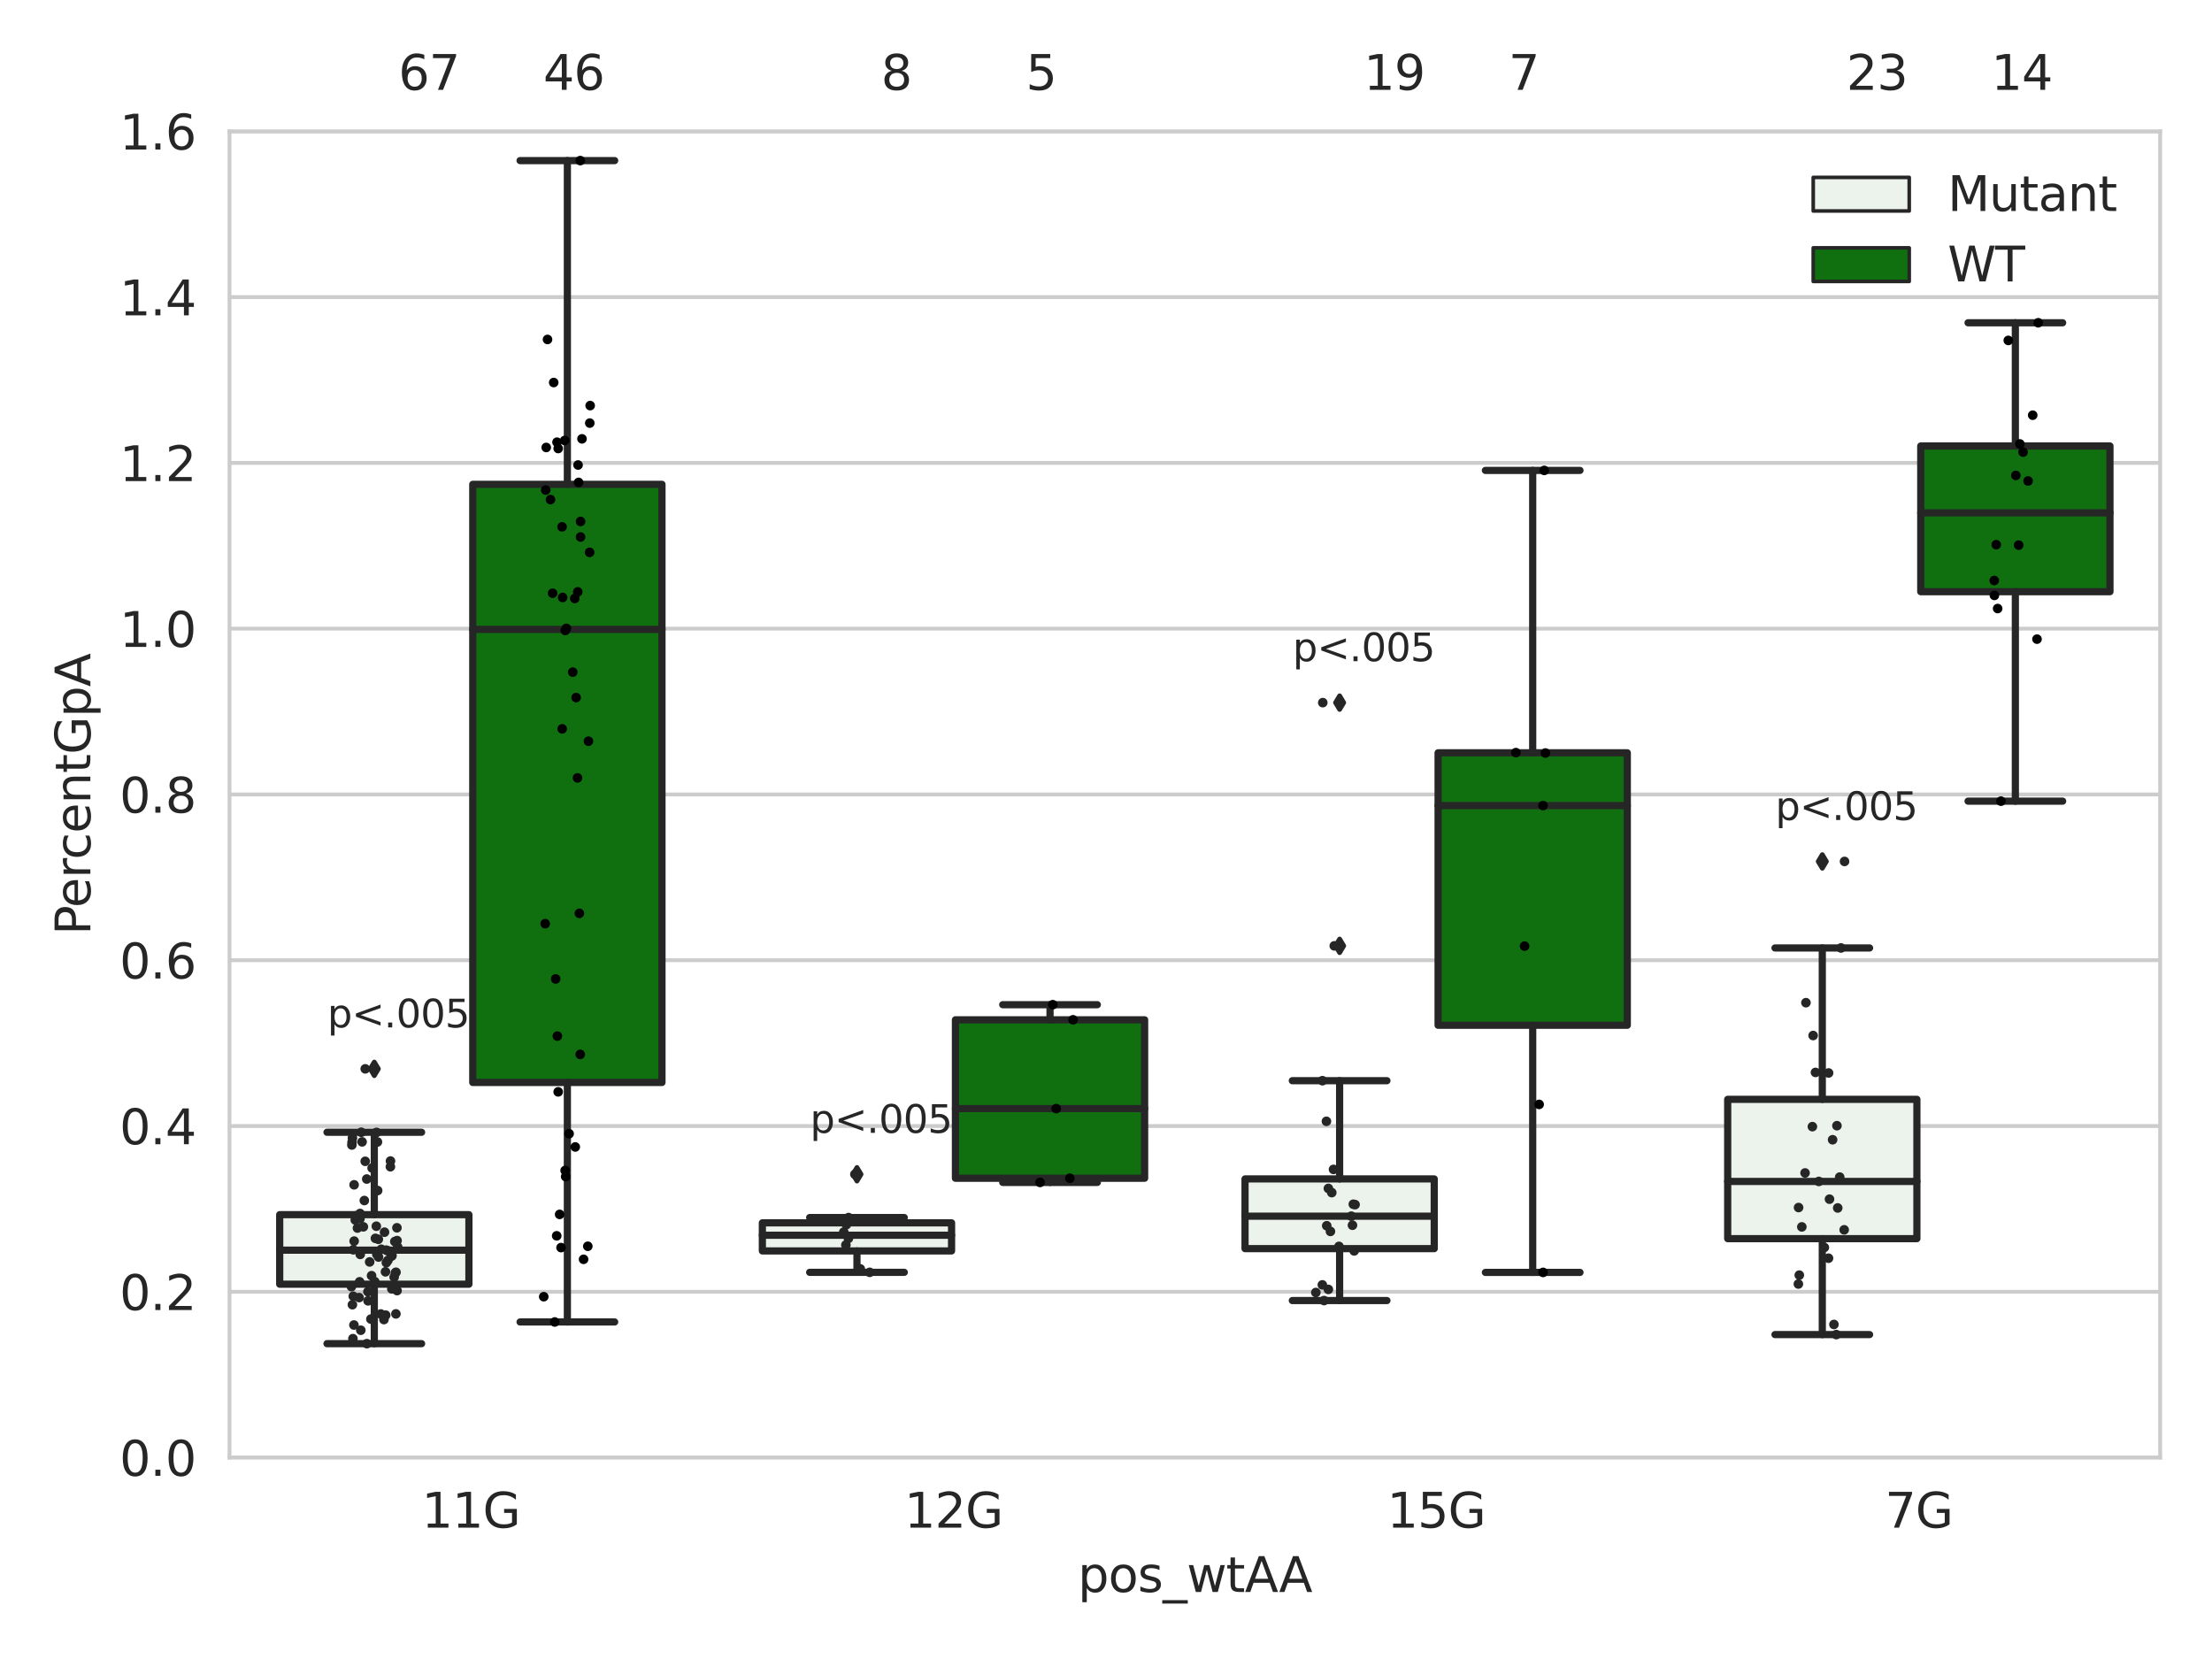 <?xml version="1.0" encoding="utf-8" standalone="no"?>
<!DOCTYPE svg PUBLIC "-//W3C//DTD SVG 1.1//EN"
  "http://www.w3.org/Graphics/SVG/1.1/DTD/svg11.dtd">
<svg xmlns:xlink="http://www.w3.org/1999/xlink" width="460.8pt" height="345.6pt" viewBox="0 0 460.8 345.6" xmlns="http://www.w3.org/2000/svg" version="1.1">
 <defs>
  <style type="text/css">*{stroke-linejoin: round; stroke-linecap: butt}</style>
 </defs>
 <g id="figure_1">
  <g id="patch_1">
   <path d="M 0 345.6 
L 460.8 345.6 
L 460.8 0 
L 0 0 
z
" style="fill: #ffffff"/>
  </g>
  <g id="axes_1">
   <g id="patch_2">
    <path d="M 47.81 303.64 
L 450 303.64 
L 450 27.354 
L 47.81 27.354 
z
" style="fill: #ffffff"/>
   </g>
   <g id="matplotlib.axis_1">
    <g id="xtick_1">
     <g id="text_1">
      <!-- 11G -->
      <g style="fill: #262626" transform="translate(87.847 318.238)scale(0.1 -0.1)">
       <defs>
        <path id="DejaVuSans-31" d="M 794 531 
L 1825 531 
L 1825 4091 
L 703 3866 
L 703 4441 
L 1819 4666 
L 2450 4666 
L 2450 531 
L 3481 531 
L 3481 0 
L 794 0 
L 794 531 
z
" transform="scale(0.016)"/>
        <path id="DejaVuSans-47" d="M 3809 666 
L 3809 1919 
L 2778 1919 
L 2778 2438 
L 4434 2438 
L 4434 434 
Q 4069 175 3628 42 
Q 3188 -91 2688 -91 
Q 1594 -91 976 548 
Q 359 1188 359 2328 
Q 359 3472 976 4111 
Q 1594 4750 2688 4750 
Q 3144 4750 3555 4637 
Q 3966 4525 4313 4306 
L 4313 3634 
Q 3963 3931 3569 4081 
Q 3175 4231 2741 4231 
Q 1884 4231 1454 3753 
Q 1025 3275 1025 2328 
Q 1025 1384 1454 906 
Q 1884 428 2741 428 
Q 3075 428 3337 486 
Q 3600 544 3809 666 
z
" transform="scale(0.016)"/>
       </defs>
       <use xlink:href="#DejaVuSans-31"/>
       <use xlink:href="#DejaVuSans-31" x="63.623"/>
       <use xlink:href="#DejaVuSans-47" x="127.246"/>
      </g>
     </g>
    </g>
    <g id="xtick_2">
     <g id="text_2">
      <!-- 12G -->
      <g style="fill: #262626" transform="translate(188.395 318.238)scale(0.1 -0.1)">
       <defs>
        <path id="DejaVuSans-32" d="M 1228 531 
L 3431 531 
L 3431 0 
L 469 0 
L 469 531 
Q 828 903 1448 1529 
Q 2069 2156 2228 2338 
Q 2531 2678 2651 2914 
Q 2772 3150 2772 3378 
Q 2772 3750 2511 3984 
Q 2250 4219 1831 4219 
Q 1534 4219 1204 4116 
Q 875 4013 500 3803 
L 500 4441 
Q 881 4594 1212 4672 
Q 1544 4750 1819 4750 
Q 2544 4750 2975 4387 
Q 3406 4025 3406 3419 
Q 3406 3131 3298 2873 
Q 3191 2616 2906 2266 
Q 2828 2175 2409 1742 
Q 1991 1309 1228 531 
z
" transform="scale(0.016)"/>
       </defs>
       <use xlink:href="#DejaVuSans-31"/>
       <use xlink:href="#DejaVuSans-32" x="63.623"/>
       <use xlink:href="#DejaVuSans-47" x="127.246"/>
      </g>
     </g>
    </g>
    <g id="xtick_3">
     <g id="text_3">
      <!-- 15G -->
      <g style="fill: #262626" transform="translate(288.942 318.238)scale(0.1 -0.1)">
       <defs>
        <path id="DejaVuSans-35" d="M 691 4666 
L 3169 4666 
L 3169 4134 
L 1269 4134 
L 1269 2991 
Q 1406 3038 1543 3061 
Q 1681 3084 1819 3084 
Q 2600 3084 3056 2656 
Q 3513 2228 3513 1497 
Q 3513 744 3044 326 
Q 2575 -91 1722 -91 
Q 1428 -91 1123 -41 
Q 819 9 494 109 
L 494 744 
Q 775 591 1075 516 
Q 1375 441 1709 441 
Q 2250 441 2565 725 
Q 2881 1009 2881 1497 
Q 2881 1984 2565 2268 
Q 2250 2553 1709 2553 
Q 1456 2553 1204 2497 
Q 953 2441 691 2322 
L 691 4666 
z
" transform="scale(0.016)"/>
       </defs>
       <use xlink:href="#DejaVuSans-31"/>
       <use xlink:href="#DejaVuSans-35" x="63.623"/>
       <use xlink:href="#DejaVuSans-47" x="127.246"/>
      </g>
     </g>
    </g>
    <g id="xtick_4">
     <g id="text_4">
      <!-- 7G -->
      <g style="fill: #262626" transform="translate(392.671 318.238)scale(0.1 -0.1)">
       <defs>
        <path id="DejaVuSans-37" d="M 525 4666 
L 3525 4666 
L 3525 4397 
L 1831 0 
L 1172 0 
L 2766 4134 
L 525 4134 
L 525 4666 
z
" transform="scale(0.016)"/>
       </defs>
       <use xlink:href="#DejaVuSans-37"/>
       <use xlink:href="#DejaVuSans-47" x="63.623"/>
      </g>
     </g>
    </g>
    <g id="text_5">
     <!-- pos_wtAA -->
     <g style="fill: #262626" transform="translate(224.539 331.638)scale(0.1 -0.1)">
      <defs>
       <path id="DejaVuSans-70" d="M 1159 525 
L 1159 -1331 
L 581 -1331 
L 581 3500 
L 1159 3500 
L 1159 2969 
Q 1341 3281 1617 3432 
Q 1894 3584 2278 3584 
Q 2916 3584 3314 3078 
Q 3713 2572 3713 1747 
Q 3713 922 3314 415 
Q 2916 -91 2278 -91 
Q 1894 -91 1617 61 
Q 1341 213 1159 525 
z
M 3116 1747 
Q 3116 2381 2855 2742 
Q 2594 3103 2138 3103 
Q 1681 3103 1420 2742 
Q 1159 2381 1159 1747 
Q 1159 1113 1420 752 
Q 1681 391 2138 391 
Q 2594 391 2855 752 
Q 3116 1113 3116 1747 
z
" transform="scale(0.016)"/>
       <path id="DejaVuSans-6f" d="M 1959 3097 
Q 1497 3097 1228 2736 
Q 959 2375 959 1747 
Q 959 1119 1226 758 
Q 1494 397 1959 397 
Q 2419 397 2687 759 
Q 2956 1122 2956 1747 
Q 2956 2369 2687 2733 
Q 2419 3097 1959 3097 
z
M 1959 3584 
Q 2709 3584 3137 3096 
Q 3566 2609 3566 1747 
Q 3566 888 3137 398 
Q 2709 -91 1959 -91 
Q 1206 -91 779 398 
Q 353 888 353 1747 
Q 353 2609 779 3096 
Q 1206 3584 1959 3584 
z
" transform="scale(0.016)"/>
       <path id="DejaVuSans-73" d="M 2834 3397 
L 2834 2853 
Q 2591 2978 2328 3040 
Q 2066 3103 1784 3103 
Q 1356 3103 1142 2972 
Q 928 2841 928 2578 
Q 928 2378 1081 2264 
Q 1234 2150 1697 2047 
L 1894 2003 
Q 2506 1872 2764 1633 
Q 3022 1394 3022 966 
Q 3022 478 2636 193 
Q 2250 -91 1575 -91 
Q 1294 -91 989 -36 
Q 684 19 347 128 
L 347 722 
Q 666 556 975 473 
Q 1284 391 1588 391 
Q 1994 391 2212 530 
Q 2431 669 2431 922 
Q 2431 1156 2273 1281 
Q 2116 1406 1581 1522 
L 1381 1569 
Q 847 1681 609 1914 
Q 372 2147 372 2553 
Q 372 3047 722 3315 
Q 1072 3584 1716 3584 
Q 2034 3584 2315 3537 
Q 2597 3491 2834 3397 
z
" transform="scale(0.016)"/>
       <path id="DejaVuSans-5f" d="M 3263 -1063 
L 3263 -1509 
L -63 -1509 
L -63 -1063 
L 3263 -1063 
z
" transform="scale(0.016)"/>
       <path id="DejaVuSans-77" d="M 269 3500 
L 844 3500 
L 1563 769 
L 2278 3500 
L 2956 3500 
L 3675 769 
L 4391 3500 
L 4966 3500 
L 4050 0 
L 3372 0 
L 2619 2869 
L 1863 0 
L 1184 0 
L 269 3500 
z
" transform="scale(0.016)"/>
       <path id="DejaVuSans-74" d="M 1172 4494 
L 1172 3500 
L 2356 3500 
L 2356 3053 
L 1172 3053 
L 1172 1153 
Q 1172 725 1289 603 
Q 1406 481 1766 481 
L 2356 481 
L 2356 0 
L 1766 0 
Q 1100 0 847 248 
Q 594 497 594 1153 
L 594 3053 
L 172 3053 
L 172 3500 
L 594 3500 
L 594 4494 
L 1172 4494 
z
" transform="scale(0.016)"/>
       <path id="DejaVuSans-41" d="M 2188 4044 
L 1331 1722 
L 3047 1722 
L 2188 4044 
z
M 1831 4666 
L 2547 4666 
L 4325 0 
L 3669 0 
L 3244 1197 
L 1141 1197 
L 716 0 
L 50 0 
L 1831 4666 
z
" transform="scale(0.016)"/>
      </defs>
      <use xlink:href="#DejaVuSans-70"/>
      <use xlink:href="#DejaVuSans-6f" x="63.477"/>
      <use xlink:href="#DejaVuSans-73" x="124.658"/>
      <use xlink:href="#DejaVuSans-5f" x="176.758"/>
      <use xlink:href="#DejaVuSans-77" x="226.758"/>
      <use xlink:href="#DejaVuSans-74" x="308.545"/>
      <use xlink:href="#DejaVuSans-41" x="347.754"/>
      <use xlink:href="#DejaVuSans-41" x="418.912"/>
     </g>
    </g>
   </g>
   <g id="matplotlib.axis_2">
    <g id="ytick_1">
     <g id="line2d_1">
      <path d="M 47.81 303.64 
L 450 303.64 
" clip-path="url(#p1e09141617)" style="fill: none; stroke: #cccccc; stroke-width: 0.8; stroke-linecap: round"/>
     </g>
     <g id="text_6">
      <!-- 0.0 -->
      <g style="fill: #262626" transform="translate(24.907 307.439)scale(0.1 -0.1)">
       <defs>
        <path id="DejaVuSans-30" d="M 2034 4250 
Q 1547 4250 1301 3770 
Q 1056 3291 1056 2328 
Q 1056 1369 1301 889 
Q 1547 409 2034 409 
Q 2525 409 2770 889 
Q 3016 1369 3016 2328 
Q 3016 3291 2770 3770 
Q 2525 4250 2034 4250 
z
M 2034 4750 
Q 2819 4750 3233 4129 
Q 3647 3509 3647 2328 
Q 3647 1150 3233 529 
Q 2819 -91 2034 -91 
Q 1250 -91 836 529 
Q 422 1150 422 2328 
Q 422 3509 836 4129 
Q 1250 4750 2034 4750 
z
" transform="scale(0.016)"/>
        <path id="DejaVuSans-2e" d="M 684 794 
L 1344 794 
L 1344 0 
L 684 0 
L 684 794 
z
" transform="scale(0.016)"/>
       </defs>
       <use xlink:href="#DejaVuSans-30"/>
       <use xlink:href="#DejaVuSans-2e" x="63.623"/>
       <use xlink:href="#DejaVuSans-30" x="95.41"/>
      </g>
     </g>
    </g>
    <g id="ytick_2">
     <g id="line2d_2">
      <path d="M 47.81 269.104 
L 450 269.104 
" clip-path="url(#p1e09141617)" style="fill: none; stroke: #cccccc; stroke-width: 0.8; stroke-linecap: round"/>
     </g>
     <g id="text_7">
      <!-- 0.2 -->
      <g style="fill: #262626" transform="translate(24.907 272.903)scale(0.1 -0.1)">
       <use xlink:href="#DejaVuSans-30"/>
       <use xlink:href="#DejaVuSans-2e" x="63.623"/>
       <use xlink:href="#DejaVuSans-32" x="95.41"/>
      </g>
     </g>
    </g>
    <g id="ytick_3">
     <g id="line2d_3">
      <path d="M 47.81 234.568 
L 450 234.568 
" clip-path="url(#p1e09141617)" style="fill: none; stroke: #cccccc; stroke-width: 0.8; stroke-linecap: round"/>
     </g>
     <g id="text_8">
      <!-- 0.4 -->
      <g style="fill: #262626" transform="translate(24.907 238.368)scale(0.1 -0.1)">
       <defs>
        <path id="DejaVuSans-34" d="M 2419 4116 
L 825 1625 
L 2419 1625 
L 2419 4116 
z
M 2253 4666 
L 3047 4666 
L 3047 1625 
L 3713 1625 
L 3713 1100 
L 3047 1100 
L 3047 0 
L 2419 0 
L 2419 1100 
L 313 1100 
L 313 1709 
L 2253 4666 
z
" transform="scale(0.016)"/>
       </defs>
       <use xlink:href="#DejaVuSans-30"/>
       <use xlink:href="#DejaVuSans-2e" x="63.623"/>
       <use xlink:href="#DejaVuSans-34" x="95.41"/>
      </g>
     </g>
    </g>
    <g id="ytick_4">
     <g id="line2d_4">
      <path d="M 47.81 200.033 
L 450 200.033 
" clip-path="url(#p1e09141617)" style="fill: none; stroke: #cccccc; stroke-width: 0.8; stroke-linecap: round"/>
     </g>
     <g id="text_9">
      <!-- 0.6 -->
      <g style="fill: #262626" transform="translate(24.907 203.832)scale(0.1 -0.1)">
       <defs>
        <path id="DejaVuSans-36" d="M 2113 2584 
Q 1688 2584 1439 2293 
Q 1191 2003 1191 1497 
Q 1191 994 1439 701 
Q 1688 409 2113 409 
Q 2538 409 2786 701 
Q 3034 994 3034 1497 
Q 3034 2003 2786 2293 
Q 2538 2584 2113 2584 
z
M 3366 4563 
L 3366 3988 
Q 3128 4100 2886 4159 
Q 2644 4219 2406 4219 
Q 1781 4219 1451 3797 
Q 1122 3375 1075 2522 
Q 1259 2794 1537 2939 
Q 1816 3084 2150 3084 
Q 2853 3084 3261 2657 
Q 3669 2231 3669 1497 
Q 3669 778 3244 343 
Q 2819 -91 2113 -91 
Q 1303 -91 875 529 
Q 447 1150 447 2328 
Q 447 3434 972 4092 
Q 1497 4750 2381 4750 
Q 2619 4750 2861 4703 
Q 3103 4656 3366 4563 
z
" transform="scale(0.016)"/>
       </defs>
       <use xlink:href="#DejaVuSans-30"/>
       <use xlink:href="#DejaVuSans-2e" x="63.623"/>
       <use xlink:href="#DejaVuSans-36" x="95.41"/>
      </g>
     </g>
    </g>
    <g id="ytick_5">
     <g id="line2d_5">
      <path d="M 47.81 165.497 
L 450 165.497 
" clip-path="url(#p1e09141617)" style="fill: none; stroke: #cccccc; stroke-width: 0.8; stroke-linecap: round"/>
     </g>
     <g id="text_10">
      <!-- 0.8 -->
      <g style="fill: #262626" transform="translate(24.907 169.296)scale(0.1 -0.1)">
       <defs>
        <path id="DejaVuSans-38" d="M 2034 2216 
Q 1584 2216 1326 1975 
Q 1069 1734 1069 1313 
Q 1069 891 1326 650 
Q 1584 409 2034 409 
Q 2484 409 2743 651 
Q 3003 894 3003 1313 
Q 3003 1734 2745 1975 
Q 2488 2216 2034 2216 
z
M 1403 2484 
Q 997 2584 770 2862 
Q 544 3141 544 3541 
Q 544 4100 942 4425 
Q 1341 4750 2034 4750 
Q 2731 4750 3128 4425 
Q 3525 4100 3525 3541 
Q 3525 3141 3298 2862 
Q 3072 2584 2669 2484 
Q 3125 2378 3379 2068 
Q 3634 1759 3634 1313 
Q 3634 634 3220 271 
Q 2806 -91 2034 -91 
Q 1263 -91 848 271 
Q 434 634 434 1313 
Q 434 1759 690 2068 
Q 947 2378 1403 2484 
z
M 1172 3481 
Q 1172 3119 1398 2916 
Q 1625 2713 2034 2713 
Q 2441 2713 2670 2916 
Q 2900 3119 2900 3481 
Q 2900 3844 2670 4047 
Q 2441 4250 2034 4250 
Q 1625 4250 1398 4047 
Q 1172 3844 1172 3481 
z
" transform="scale(0.016)"/>
       </defs>
       <use xlink:href="#DejaVuSans-30"/>
       <use xlink:href="#DejaVuSans-2e" x="63.623"/>
       <use xlink:href="#DejaVuSans-38" x="95.41"/>
      </g>
     </g>
    </g>
    <g id="ytick_6">
     <g id="line2d_6">
      <path d="M 47.81 130.961 
L 450 130.961 
" clip-path="url(#p1e09141617)" style="fill: none; stroke: #cccccc; stroke-width: 0.8; stroke-linecap: round"/>
     </g>
     <g id="text_11">
      <!-- 1.0 -->
      <g style="fill: #262626" transform="translate(24.907 134.76)scale(0.1 -0.1)">
       <use xlink:href="#DejaVuSans-31"/>
       <use xlink:href="#DejaVuSans-2e" x="63.623"/>
       <use xlink:href="#DejaVuSans-30" x="95.41"/>
      </g>
     </g>
    </g>
    <g id="ytick_7">
     <g id="line2d_7">
      <path d="M 47.81 96.425 
L 450 96.425 
" clip-path="url(#p1e09141617)" style="fill: none; stroke: #cccccc; stroke-width: 0.8; stroke-linecap: round"/>
     </g>
     <g id="text_12">
      <!-- 1.2 -->
      <g style="fill: #262626" transform="translate(24.907 100.225)scale(0.1 -0.1)">
       <use xlink:href="#DejaVuSans-31"/>
       <use xlink:href="#DejaVuSans-2e" x="63.623"/>
       <use xlink:href="#DejaVuSans-32" x="95.41"/>
      </g>
     </g>
    </g>
    <g id="ytick_8">
     <g id="line2d_8">
      <path d="M 47.81 61.89 
L 450 61.89 
" clip-path="url(#p1e09141617)" style="fill: none; stroke: #cccccc; stroke-width: 0.8; stroke-linecap: round"/>
     </g>
     <g id="text_13">
      <!-- 1.4 -->
      <g style="fill: #262626" transform="translate(24.907 65.689)scale(0.1 -0.1)">
       <use xlink:href="#DejaVuSans-31"/>
       <use xlink:href="#DejaVuSans-2e" x="63.623"/>
       <use xlink:href="#DejaVuSans-34" x="95.41"/>
      </g>
     </g>
    </g>
    <g id="ytick_9">
     <g id="line2d_9">
      <path d="M 47.81 27.354 
L 450 27.354 
" clip-path="url(#p1e09141617)" style="fill: none; stroke: #cccccc; stroke-width: 0.8; stroke-linecap: round"/>
     </g>
     <g id="text_14">
      <!-- 1.6 -->
      <g style="fill: #262626" transform="translate(24.907 31.153)scale(0.1 -0.1)">
       <use xlink:href="#DejaVuSans-31"/>
       <use xlink:href="#DejaVuSans-2e" x="63.623"/>
       <use xlink:href="#DejaVuSans-36" x="95.41"/>
      </g>
     </g>
    </g>
    <g id="text_15">
     <!-- PercentGpA -->
     <g style="fill: #262626" transform="translate(18.827 194.774)rotate(-90)scale(0.1 -0.1)">
      <defs>
       <path id="DejaVuSans-50" d="M 1259 4147 
L 1259 2394 
L 2053 2394 
Q 2494 2394 2734 2622 
Q 2975 2850 2975 3272 
Q 2975 3691 2734 3919 
Q 2494 4147 2053 4147 
L 1259 4147 
z
M 628 4666 
L 2053 4666 
Q 2838 4666 3239 4311 
Q 3641 3956 3641 3272 
Q 3641 2581 3239 2228 
Q 2838 1875 2053 1875 
L 1259 1875 
L 1259 0 
L 628 0 
L 628 4666 
z
" transform="scale(0.016)"/>
       <path id="DejaVuSans-65" d="M 3597 1894 
L 3597 1613 
L 953 1613 
Q 991 1019 1311 708 
Q 1631 397 2203 397 
Q 2534 397 2845 478 
Q 3156 559 3463 722 
L 3463 178 
Q 3153 47 2828 -22 
Q 2503 -91 2169 -91 
Q 1331 -91 842 396 
Q 353 884 353 1716 
Q 353 2575 817 3079 
Q 1281 3584 2069 3584 
Q 2775 3584 3186 3129 
Q 3597 2675 3597 1894 
z
M 3022 2063 
Q 3016 2534 2758 2815 
Q 2500 3097 2075 3097 
Q 1594 3097 1305 2825 
Q 1016 2553 972 2059 
L 3022 2063 
z
" transform="scale(0.016)"/>
       <path id="DejaVuSans-72" d="M 2631 2963 
Q 2534 3019 2420 3045 
Q 2306 3072 2169 3072 
Q 1681 3072 1420 2755 
Q 1159 2438 1159 1844 
L 1159 0 
L 581 0 
L 581 3500 
L 1159 3500 
L 1159 2956 
Q 1341 3275 1631 3429 
Q 1922 3584 2338 3584 
Q 2397 3584 2469 3576 
Q 2541 3569 2628 3553 
L 2631 2963 
z
" transform="scale(0.016)"/>
       <path id="DejaVuSans-63" d="M 3122 3366 
L 3122 2828 
Q 2878 2963 2633 3030 
Q 2388 3097 2138 3097 
Q 1578 3097 1268 2742 
Q 959 2388 959 1747 
Q 959 1106 1268 751 
Q 1578 397 2138 397 
Q 2388 397 2633 464 
Q 2878 531 3122 666 
L 3122 134 
Q 2881 22 2623 -34 
Q 2366 -91 2075 -91 
Q 1284 -91 818 406 
Q 353 903 353 1747 
Q 353 2603 823 3093 
Q 1294 3584 2113 3584 
Q 2378 3584 2631 3529 
Q 2884 3475 3122 3366 
z
" transform="scale(0.016)"/>
       <path id="DejaVuSans-6e" d="M 3513 2113 
L 3513 0 
L 2938 0 
L 2938 2094 
Q 2938 2591 2744 2837 
Q 2550 3084 2163 3084 
Q 1697 3084 1428 2787 
Q 1159 2491 1159 1978 
L 1159 0 
L 581 0 
L 581 3500 
L 1159 3500 
L 1159 2956 
Q 1366 3272 1645 3428 
Q 1925 3584 2291 3584 
Q 2894 3584 3203 3211 
Q 3513 2838 3513 2113 
z
" transform="scale(0.016)"/>
      </defs>
      <use xlink:href="#DejaVuSans-50"/>
      <use xlink:href="#DejaVuSans-65" x="56.678"/>
      <use xlink:href="#DejaVuSans-72" x="118.201"/>
      <use xlink:href="#DejaVuSans-63" x="157.064"/>
      <use xlink:href="#DejaVuSans-65" x="212.045"/>
      <use xlink:href="#DejaVuSans-6e" x="273.568"/>
      <use xlink:href="#DejaVuSans-74" x="336.947"/>
      <use xlink:href="#DejaVuSans-47" x="376.156"/>
      <use xlink:href="#DejaVuSans-70" x="453.646"/>
      <use xlink:href="#DejaVuSans-41" x="517.123"/>
     </g>
    </g>
   </g>
   <g id="patch_3">
    <path d="M 58.267 267.525 
L 97.682 267.525 
L 97.682 253.04 
L 58.267 253.04 
L 58.267 267.525 
z
" clip-path="url(#p1e09141617)" style="fill: #ecf2ec; stroke: #262626; stroke-width: 1.5; stroke-linejoin: miter"/>
   </g>
   <g id="patch_4">
    <path d="M 98.486 225.502 
L 137.901 225.502 
L 137.901 100.893 
L 98.486 100.893 
L 98.486 225.502 
z
" clip-path="url(#p1e09141617)" style="fill: #107010; stroke: #262626; stroke-width: 1.5; stroke-linejoin: miter"/>
   </g>
   <g id="patch_5">
    <path d="M 158.814 260.593 
L 198.229 260.593 
L 198.229 254.739 
L 158.814 254.739 
L 158.814 260.593 
z
" clip-path="url(#p1e09141617)" style="fill: #ecf2ec; stroke: #262626; stroke-width: 1.5; stroke-linejoin: miter"/>
   </g>
   <g id="patch_6">
    <path d="M 199.033 245.449 
L 238.448 245.449 
L 238.448 212.444 
L 199.033 212.444 
L 199.033 245.449 
z
" clip-path="url(#p1e09141617)" style="fill: #107010; stroke: #262626; stroke-width: 1.5; stroke-linejoin: miter"/>
   </g>
   <g id="patch_7">
    <path d="M 259.362 260.115 
L 298.777 260.115 
L 298.777 245.592 
L 259.362 245.592 
L 259.362 260.115 
z
" clip-path="url(#p1e09141617)" style="fill: #ecf2ec; stroke: #262626; stroke-width: 1.5; stroke-linejoin: miter"/>
   </g>
   <g id="patch_8">
    <path d="M 299.581 213.58 
L 338.996 213.58 
L 338.996 156.824 
L 299.581 156.824 
L 299.581 213.58 
z
" clip-path="url(#p1e09141617)" style="fill: #107010; stroke: #262626; stroke-width: 1.5; stroke-linejoin: miter"/>
   </g>
   <g id="patch_9">
    <path d="M 359.909 258.031 
L 399.324 258.031 
L 399.324 229.012 
L 359.909 229.012 
L 359.909 258.031 
z
" clip-path="url(#p1e09141617)" style="fill: #ecf2ec; stroke: #262626; stroke-width: 1.5; stroke-linejoin: miter"/>
   </g>
   <g id="patch_10">
    <path d="M 400.128 123.26 
L 439.543 123.26 
L 439.543 92.904 
L 400.128 92.904 
L 400.128 123.26 
z
" clip-path="url(#p1e09141617)" style="fill: #107010; stroke: #262626; stroke-width: 1.5; stroke-linejoin: miter"/>
   </g>
   <g id="patch_11">
    <path d="M 98.084 303.64 
L 98.084 303.64 
L 98.084 303.64 
L 98.084 303.64 
z
" clip-path="url(#p1e09141617)" style="fill: #ecf2ec; stroke: #262626; stroke-width: 0.75; stroke-linejoin: miter"/>
   </g>
   <g id="patch_12">
    <path d="M 98.084 303.64 
L 98.084 303.64 
L 98.084 303.64 
L 98.084 303.64 
z
" clip-path="url(#p1e09141617)" style="fill: #107010; stroke: #262626; stroke-width: 0.75; stroke-linejoin: miter"/>
   </g>
   <g id="PathCollection_1"/>
   <g id="PathCollection_2"/>
   <g id="line2d_10">
    <path d="M 77.974 267.525 
L 77.974 279.91 
" clip-path="url(#p1e09141617)" style="fill: none; stroke: #262626; stroke-width: 1.5; stroke-linecap: round"/>
   </g>
   <g id="line2d_11">
    <path d="M 77.974 253.04 
L 77.974 235.87 
" clip-path="url(#p1e09141617)" style="fill: none; stroke: #262626; stroke-width: 1.5; stroke-linecap: round"/>
   </g>
   <g id="line2d_12">
    <path d="M 68.121 279.91 
L 87.828 279.91 
" clip-path="url(#p1e09141617)" style="fill: none; stroke: #262626; stroke-width: 1.5; stroke-linecap: round"/>
   </g>
   <g id="line2d_13">
    <path d="M 68.121 235.87 
L 87.828 235.87 
" clip-path="url(#p1e09141617)" style="fill: none; stroke: #262626; stroke-width: 1.5; stroke-linecap: round"/>
   </g>
   <g id="line2d_14">
    <defs>
     <path id="m172008f212" d="M -0 1.414 
L 0.849 0 
L 0 -1.414 
L -0.849 -0 
z
" style="stroke: #262626; stroke-linejoin: miter"/>
    </defs>
    <g clip-path="url(#p1e09141617)">
     <use xlink:href="#m172008f212" x="77.974" y="222.66" style="fill: #262626; stroke: #262626; stroke-linejoin: miter"/>
    </g>
   </g>
   <g id="line2d_15">
    <path d="M 118.193 225.502 
L 118.193 275.391 
" clip-path="url(#p1e09141617)" style="fill: none; stroke: #262626; stroke-width: 1.5; stroke-linecap: round"/>
   </g>
   <g id="line2d_16">
    <path d="M 118.193 100.893 
L 118.193 33.455 
" clip-path="url(#p1e09141617)" style="fill: none; stroke: #262626; stroke-width: 1.5; stroke-linecap: round"/>
   </g>
   <g id="line2d_17">
    <path d="M 108.34 275.391 
L 128.047 275.391 
" clip-path="url(#p1e09141617)" style="fill: none; stroke: #262626; stroke-width: 1.5; stroke-linecap: round"/>
   </g>
   <g id="line2d_18">
    <path d="M 108.34 33.455 
L 128.047 33.455 
" clip-path="url(#p1e09141617)" style="fill: none; stroke: #262626; stroke-width: 1.5; stroke-linecap: round"/>
   </g>
   <g id="line2d_19"/>
   <g id="line2d_20">
    <path d="M 178.522 260.593 
L 178.522 265.049 
" clip-path="url(#p1e09141617)" style="fill: none; stroke: #262626; stroke-width: 1.5; stroke-linecap: round"/>
   </g>
   <g id="line2d_21">
    <path d="M 178.522 254.739 
L 178.522 253.638 
" clip-path="url(#p1e09141617)" style="fill: none; stroke: #262626; stroke-width: 1.5; stroke-linecap: round"/>
   </g>
   <g id="line2d_22">
    <path d="M 168.668 265.049 
L 188.375 265.049 
" clip-path="url(#p1e09141617)" style="fill: none; stroke: #262626; stroke-width: 1.5; stroke-linecap: round"/>
   </g>
   <g id="line2d_23">
    <path d="M 168.668 253.638 
L 188.375 253.638 
" clip-path="url(#p1e09141617)" style="fill: none; stroke: #262626; stroke-width: 1.5; stroke-linecap: round"/>
   </g>
   <g id="line2d_24">
    <g clip-path="url(#p1e09141617)">
     <use xlink:href="#m172008f212" x="178.522" y="244.622" style="fill: #262626; stroke: #262626; stroke-linejoin: miter"/>
    </g>
   </g>
   <g id="line2d_25">
    <path d="M 218.741 245.449 
L 218.741 246.319 
" clip-path="url(#p1e09141617)" style="fill: none; stroke: #262626; stroke-width: 1.5; stroke-linecap: round"/>
   </g>
   <g id="line2d_26">
    <path d="M 218.741 212.444 
L 218.741 209.296 
" clip-path="url(#p1e09141617)" style="fill: none; stroke: #262626; stroke-width: 1.5; stroke-linecap: round"/>
   </g>
   <g id="line2d_27">
    <path d="M 208.887 246.319 
L 228.594 246.319 
" clip-path="url(#p1e09141617)" style="fill: none; stroke: #262626; stroke-width: 1.5; stroke-linecap: round"/>
   </g>
   <g id="line2d_28">
    <path d="M 208.887 209.296 
L 228.594 209.296 
" clip-path="url(#p1e09141617)" style="fill: none; stroke: #262626; stroke-width: 1.5; stroke-linecap: round"/>
   </g>
   <g id="line2d_29"/>
   <g id="line2d_30">
    <path d="M 279.069 260.115 
L 279.069 270.931 
" clip-path="url(#p1e09141617)" style="fill: none; stroke: #262626; stroke-width: 1.5; stroke-linecap: round"/>
   </g>
   <g id="line2d_31">
    <path d="M 279.069 245.592 
L 279.069 225.129 
" clip-path="url(#p1e09141617)" style="fill: none; stroke: #262626; stroke-width: 1.5; stroke-linecap: round"/>
   </g>
   <g id="line2d_32">
    <path d="M 269.216 270.931 
L 288.923 270.931 
" clip-path="url(#p1e09141617)" style="fill: none; stroke: #262626; stroke-width: 1.5; stroke-linecap: round"/>
   </g>
   <g id="line2d_33">
    <path d="M 269.216 225.129 
L 288.923 225.129 
" clip-path="url(#p1e09141617)" style="fill: none; stroke: #262626; stroke-width: 1.5; stroke-linecap: round"/>
   </g>
   <g id="line2d_34">
    <g clip-path="url(#p1e09141617)">
     <use xlink:href="#m172008f212" x="279.069" y="146.371" style="fill: #262626; stroke: #262626; stroke-linejoin: miter"/>
     <use xlink:href="#m172008f212" x="279.069" y="197.038" style="fill: #262626; stroke: #262626; stroke-linejoin: miter"/>
    </g>
   </g>
   <g id="line2d_35">
    <path d="M 319.288 213.58 
L 319.288 265.065 
" clip-path="url(#p1e09141617)" style="fill: none; stroke: #262626; stroke-width: 1.5; stroke-linecap: round"/>
   </g>
   <g id="line2d_36">
    <path d="M 319.288 156.824 
L 319.288 97.994 
" clip-path="url(#p1e09141617)" style="fill: none; stroke: #262626; stroke-width: 1.5; stroke-linecap: round"/>
   </g>
   <g id="line2d_37">
    <path d="M 309.435 265.065 
L 329.142 265.065 
" clip-path="url(#p1e09141617)" style="fill: none; stroke: #262626; stroke-width: 1.5; stroke-linecap: round"/>
   </g>
   <g id="line2d_38">
    <path d="M 309.435 97.994 
L 329.142 97.994 
" clip-path="url(#p1e09141617)" style="fill: none; stroke: #262626; stroke-width: 1.5; stroke-linecap: round"/>
   </g>
   <g id="line2d_39"/>
   <g id="line2d_40">
    <path d="M 379.617 258.031 
L 379.617 278.019 
" clip-path="url(#p1e09141617)" style="fill: none; stroke: #262626; stroke-width: 1.5; stroke-linecap: round"/>
   </g>
   <g id="line2d_41">
    <path d="M 379.617 229.012 
L 379.617 197.478 
" clip-path="url(#p1e09141617)" style="fill: none; stroke: #262626; stroke-width: 1.5; stroke-linecap: round"/>
   </g>
   <g id="line2d_42">
    <path d="M 369.763 278.019 
L 389.47 278.019 
" clip-path="url(#p1e09141617)" style="fill: none; stroke: #262626; stroke-width: 1.5; stroke-linecap: round"/>
   </g>
   <g id="line2d_43">
    <path d="M 369.763 197.478 
L 389.47 197.478 
" clip-path="url(#p1e09141617)" style="fill: none; stroke: #262626; stroke-width: 1.5; stroke-linecap: round"/>
   </g>
   <g id="line2d_44">
    <g clip-path="url(#p1e09141617)">
     <use xlink:href="#m172008f212" x="379.617" y="179.454" style="fill: #262626; stroke: #262626; stroke-linejoin: miter"/>
    </g>
   </g>
   <g id="line2d_45">
    <path d="M 419.836 123.26 
L 419.836 166.895 
" clip-path="url(#p1e09141617)" style="fill: none; stroke: #262626; stroke-width: 1.5; stroke-linecap: round"/>
   </g>
   <g id="line2d_46">
    <path d="M 419.836 92.904 
L 419.836 67.24 
" clip-path="url(#p1e09141617)" style="fill: none; stroke: #262626; stroke-width: 1.5; stroke-linecap: round"/>
   </g>
   <g id="line2d_47">
    <path d="M 409.982 166.895 
L 429.689 166.895 
" clip-path="url(#p1e09141617)" style="fill: none; stroke: #262626; stroke-width: 1.5; stroke-linecap: round"/>
   </g>
   <g id="line2d_48">
    <path d="M 409.982 67.24 
L 429.689 67.24 
" clip-path="url(#p1e09141617)" style="fill: none; stroke: #262626; stroke-width: 1.5; stroke-linecap: round"/>
   </g>
   <g id="line2d_49"/>
   <g id="line2d_50">
    <path d="M 58.267 260.427 
L 97.682 260.427 
" clip-path="url(#p1e09141617)" style="fill: none; stroke: #262626; stroke-width: 1.5; stroke-linecap: round"/>
   </g>
   <g id="line2d_51">
    <path d="M 98.486 131.117 
L 137.901 131.117 
" clip-path="url(#p1e09141617)" style="fill: none; stroke: #262626; stroke-width: 1.5; stroke-linecap: round"/>
   </g>
   <g id="line2d_52">
    <path d="M 158.814 257.327 
L 198.229 257.327 
" clip-path="url(#p1e09141617)" style="fill: none; stroke: #262626; stroke-width: 1.5; stroke-linecap: round"/>
   </g>
   <g id="line2d_53">
    <path d="M 199.033 230.942 
L 238.448 230.942 
" clip-path="url(#p1e09141617)" style="fill: none; stroke: #262626; stroke-width: 1.5; stroke-linecap: round"/>
   </g>
   <g id="line2d_54">
    <path d="M 259.362 253.352 
L 298.777 253.352 
" clip-path="url(#p1e09141617)" style="fill: none; stroke: #262626; stroke-width: 1.5; stroke-linecap: round"/>
   </g>
   <g id="line2d_55">
    <path d="M 299.581 167.818 
L 338.996 167.818 
" clip-path="url(#p1e09141617)" style="fill: none; stroke: #262626; stroke-width: 1.5; stroke-linecap: round"/>
   </g>
   <g id="line2d_56">
    <path d="M 359.909 246.113 
L 399.324 246.113 
" clip-path="url(#p1e09141617)" style="fill: none; stroke: #262626; stroke-width: 1.5; stroke-linecap: round"/>
   </g>
   <g id="line2d_57">
    <path d="M 400.128 106.831 
L 439.543 106.831 
" clip-path="url(#p1e09141617)" style="fill: none; stroke: #262626; stroke-width: 1.5; stroke-linecap: round"/>
   </g>
   <g id="patch_13">
    <path d="M 47.81 303.64 
L 47.81 27.354 
" style="fill: none; stroke: #cccccc; stroke-width: 0.8; stroke-linejoin: miter; stroke-linecap: square"/>
   </g>
   <g id="patch_14">
    <path d="M 450 303.64 
L 450 27.354 
" style="fill: none; stroke: #cccccc; stroke-width: 0.8; stroke-linejoin: miter; stroke-linecap: square"/>
   </g>
   <g id="patch_15">
    <path d="M 47.81 303.64 
L 450 303.64 
" style="fill: none; stroke: #cccccc; stroke-width: 0.8; stroke-linejoin: miter; stroke-linecap: square"/>
   </g>
   <g id="patch_16">
    <path d="M 47.81 27.354 
L 450 27.354 
" style="fill: none; stroke: #cccccc; stroke-width: 0.8; stroke-linejoin: miter; stroke-linecap: square"/>
   </g>
   <g id="PathCollection_3">
    <defs>
     <path id="C0_0_f9d1ea6a49" d="M 0 1 
C 0.265 1 0.52 0.895 0.707 0.707 
C 0.895 0.52 1 0.265 1 -0 
C 1 -0.265 0.895 -0.52 0.707 -0.707 
C 0.52 -0.895 0.265 -1 0 -1 
C -0.265 -1 -0.52 -0.895 -0.707 -0.707 
C -0.895 -0.52 -1 -0.265 -1 0 
C -1 0.265 -0.895 0.52 -0.707 0.707 
C -0.52 0.895 -0.265 1 0 1 
z
"/>
    </defs>
    <g clip-path="url(#p1e09141617)">
     <use xlink:href="#C0_0_f9d1ea6a49" x="76.64" y="269.089" style="fill: #262626"/>
    </g>
    <g clip-path="url(#p1e09141617)">
     <use xlink:href="#C0_0_f9d1ea6a49" x="82.715" y="268.857" style="fill: #262626"/>
    </g>
    <g clip-path="url(#p1e09141617)">
     <use xlink:href="#C0_0_f9d1ea6a49" x="75" y="252.793" style="fill: #262626"/>
    </g>
    <g clip-path="url(#p1e09141617)">
     <use xlink:href="#C0_0_f9d1ea6a49" x="78.499" y="261.288" style="fill: #262626"/>
    </g>
    <g clip-path="url(#p1e09141617)">
     <use xlink:href="#C0_0_f9d1ea6a49" x="74.035" y="253.287" style="fill: #262626"/>
    </g>
    <g clip-path="url(#p1e09141617)">
     <use xlink:href="#C0_0_f9d1ea6a49" x="74.915" y="267.022" style="fill: #262626"/>
    </g>
    <g clip-path="url(#p1e09141617)">
     <use xlink:href="#C0_0_f9d1ea6a49" x="73.519" y="278.864" style="fill: #262626"/>
    </g>
    <g clip-path="url(#p1e09141617)">
     <use xlink:href="#C0_0_f9d1ea6a49" x="73.414" y="271.797" style="fill: #262626"/>
    </g>
    <g clip-path="url(#p1e09141617)">
     <use xlink:href="#C0_0_f9d1ea6a49" x="75.162" y="277.111" style="fill: #262626"/>
    </g>
    <g clip-path="url(#p1e09141617)">
     <use xlink:href="#C0_0_f9d1ea6a49" x="80.855" y="260.586" style="fill: #262626"/>
    </g>
    <g clip-path="url(#p1e09141617)">
     <use xlink:href="#C0_0_f9d1ea6a49" x="80.82" y="262.557" style="fill: #262626"/>
    </g>
    <g clip-path="url(#p1e09141617)">
     <use xlink:href="#C0_0_f9d1ea6a49" x="74.464" y="255.826" style="fill: #262626"/>
    </g>
    <g clip-path="url(#p1e09141617)">
     <use xlink:href="#C0_0_f9d1ea6a49" x="82.718" y="258.441" style="fill: #262626"/>
    </g>
    <g clip-path="url(#p1e09141617)">
     <use xlink:href="#C0_0_f9d1ea6a49" x="76.402" y="245.615" style="fill: #262626"/>
    </g>
    <g clip-path="url(#p1e09141617)">
     <use xlink:href="#C0_0_f9d1ea6a49" x="78.206" y="257.971" style="fill: #262626"/>
    </g>
    <g clip-path="url(#p1e09141617)">
     <use xlink:href="#C0_0_f9d1ea6a49" x="73.768" y="246.819" style="fill: #262626"/>
    </g>
    <g clip-path="url(#p1e09141617)">
     <use xlink:href="#C0_0_f9d1ea6a49" x="74.007" y="254.143" style="fill: #262626"/>
    </g>
    <g clip-path="url(#p1e09141617)">
     <use xlink:href="#C0_0_f9d1ea6a49" x="73.344" y="237.918" style="fill: #262626"/>
    </g>
    <g clip-path="url(#p1e09141617)">
     <use xlink:href="#C0_0_f9d1ea6a49" x="82.251" y="258.633" style="fill: #262626"/>
    </g>
    <g clip-path="url(#p1e09141617)">
     <use xlink:href="#C0_0_f9d1ea6a49" x="73.425" y="237.058" style="fill: #262626"/>
    </g>
    <g clip-path="url(#p1e09141617)">
     <use xlink:href="#C0_0_f9d1ea6a49" x="73.596" y="270.034" style="fill: #262626"/>
    </g>
    <g clip-path="url(#p1e09141617)">
     <use xlink:href="#C0_0_f9d1ea6a49" x="73.212" y="268.029" style="fill: #262626"/>
    </g>
    <g clip-path="url(#p1e09141617)">
     <use xlink:href="#C0_0_f9d1ea6a49" x="81.66" y="261.566" style="fill: #262626"/>
    </g>
    <g clip-path="url(#p1e09141617)">
     <use xlink:href="#C0_0_f9d1ea6a49" x="80.353" y="273.973" style="fill: #262626"/>
    </g>
    <g clip-path="url(#p1e09141617)">
     <use xlink:href="#C0_0_f9d1ea6a49" x="73.302" y="238.523" style="fill: #262626"/>
    </g>
    <g clip-path="url(#p1e09141617)">
     <use xlink:href="#C0_0_f9d1ea6a49" x="77.265" y="274.788" style="fill: #262626"/>
    </g>
    <g clip-path="url(#p1e09141617)">
     <use xlink:href="#C0_0_f9d1ea6a49" x="73.591" y="260.352" style="fill: #262626"/>
    </g>
    <g clip-path="url(#p1e09141617)">
     <use xlink:href="#C0_0_f9d1ea6a49" x="79.981" y="274.891" style="fill: #262626"/>
    </g>
    <g clip-path="url(#p1e09141617)">
     <use xlink:href="#C0_0_f9d1ea6a49" x="81.344" y="241.861" style="fill: #262626"/>
    </g>
    <g clip-path="url(#p1e09141617)">
     <use xlink:href="#C0_0_f9d1ea6a49" x="76.675" y="270.989" style="fill: #262626"/>
    </g>
    <g clip-path="url(#p1e09141617)">
     <use xlink:href="#C0_0_f9d1ea6a49" x="80.1" y="256.688" style="fill: #262626"/>
    </g>
    <g clip-path="url(#p1e09141617)">
     <use xlink:href="#C0_0_f9d1ea6a49" x="78.395" y="255.443" style="fill: #262626"/>
    </g>
    <g clip-path="url(#p1e09141617)">
     <use xlink:href="#C0_0_f9d1ea6a49" x="77.006" y="262.883" style="fill: #262626"/>
    </g>
    <g clip-path="url(#p1e09141617)">
     <use xlink:href="#C0_0_f9d1ea6a49" x="78.812" y="258.169" style="fill: #262626"/>
    </g>
    <g clip-path="url(#p1e09141617)">
     <use xlink:href="#C0_0_f9d1ea6a49" x="76.086" y="222.66" style="fill: #262626"/>
    </g>
    <g clip-path="url(#p1e09141617)">
     <use xlink:href="#C0_0_f9d1ea6a49" x="80.452" y="260.427" style="fill: #262626"/>
    </g>
    <g clip-path="url(#p1e09141617)">
     <use xlink:href="#C0_0_f9d1ea6a49" x="75.697" y="255.569" style="fill: #262626"/>
    </g>
    <g clip-path="url(#p1e09141617)">
     <use xlink:href="#C0_0_f9d1ea6a49" x="78.63" y="237.893" style="fill: #262626"/>
    </g>
    <g clip-path="url(#p1e09141617)">
     <use xlink:href="#C0_0_f9d1ea6a49" x="75.898" y="250.093" style="fill: #262626"/>
    </g>
    <g clip-path="url(#p1e09141617)">
     <use xlink:href="#C0_0_f9d1ea6a49" x="82.352" y="265.165" style="fill: #262626"/>
    </g>
    <g clip-path="url(#p1e09141617)">
     <use xlink:href="#C0_0_f9d1ea6a49" x="75.429" y="237.872" style="fill: #262626"/>
    </g>
    <g clip-path="url(#p1e09141617)">
     <use xlink:href="#C0_0_f9d1ea6a49" x="75.046" y="261.315" style="fill: #262626"/>
    </g>
    <g clip-path="url(#p1e09141617)">
     <use xlink:href="#C0_0_f9d1ea6a49" x="78.673" y="248.013" style="fill: #262626"/>
    </g>
    <g clip-path="url(#p1e09141617)">
     <use xlink:href="#C0_0_f9d1ea6a49" x="79.324" y="273.727" style="fill: #262626"/>
    </g>
    <g clip-path="url(#p1e09141617)">
     <use xlink:href="#C0_0_f9d1ea6a49" x="82.491" y="265.032" style="fill: #262626"/>
    </g>
    <g clip-path="url(#p1e09141617)">
     <use xlink:href="#C0_0_f9d1ea6a49" x="77.519" y="243.32" style="fill: #262626"/>
    </g>
    <g clip-path="url(#p1e09141617)">
     <use xlink:href="#C0_0_f9d1ea6a49" x="75.256" y="235.87" style="fill: #262626"/>
    </g>
    <g clip-path="url(#p1e09141617)">
     <use xlink:href="#C0_0_f9d1ea6a49" x="81.328" y="243.054" style="fill: #262626"/>
    </g>
    <g clip-path="url(#p1e09141617)">
     <use xlink:href="#C0_0_f9d1ea6a49" x="74.816" y="270.311" style="fill: #262626"/>
    </g>
    <g clip-path="url(#p1e09141617)">
     <use xlink:href="#C0_0_f9d1ea6a49" x="82.688" y="255.772" style="fill: #262626"/>
    </g>
    <g clip-path="url(#p1e09141617)">
     <use xlink:href="#C0_0_f9d1ea6a49" x="79.437" y="260.243" style="fill: #262626"/>
    </g>
    <g clip-path="url(#p1e09141617)">
     <use xlink:href="#C0_0_f9d1ea6a49" x="78.85" y="261.864" style="fill: #262626"/>
    </g>
    <g clip-path="url(#p1e09141617)">
     <use xlink:href="#C0_0_f9d1ea6a49" x="81.558" y="261.673" style="fill: #262626"/>
    </g>
    <g clip-path="url(#p1e09141617)">
     <use xlink:href="#C0_0_f9d1ea6a49" x="73.732" y="276.024" style="fill: #262626"/>
    </g>
    <g clip-path="url(#p1e09141617)">
     <use xlink:href="#C0_0_f9d1ea6a49" x="82.475" y="273.708" style="fill: #262626"/>
    </g>
    <g clip-path="url(#p1e09141617)">
     <use xlink:href="#C0_0_f9d1ea6a49" x="80.303" y="264.938" style="fill: #262626"/>
    </g>
    <g clip-path="url(#p1e09141617)">
     <use xlink:href="#C0_0_f9d1ea6a49" x="80.487" y="263.034" style="fill: #262626"/>
    </g>
    <g clip-path="url(#p1e09141617)">
     <use xlink:href="#C0_0_f9d1ea6a49" x="74.989" y="253.886" style="fill: #262626"/>
    </g>
    <g clip-path="url(#p1e09141617)">
     <use xlink:href="#C0_0_f9d1ea6a49" x="78.066" y="266.983" style="fill: #262626"/>
    </g>
    <g clip-path="url(#p1e09141617)">
     <use xlink:href="#C0_0_f9d1ea6a49" x="76.429" y="279.91" style="fill: #262626"/>
    </g>
    <g clip-path="url(#p1e09141617)">
     <use xlink:href="#C0_0_f9d1ea6a49" x="77.404" y="265.747" style="fill: #262626"/>
    </g>
    <g clip-path="url(#p1e09141617)">
     <use xlink:href="#C0_0_f9d1ea6a49" x="81.624" y="268.491" style="fill: #262626"/>
    </g>
    <g clip-path="url(#p1e09141617)">
     <use xlink:href="#C0_0_f9d1ea6a49" x="82.109" y="266.061" style="fill: #262626"/>
    </g>
    <g clip-path="url(#p1e09141617)">
     <use xlink:href="#C0_0_f9d1ea6a49" x="76.084" y="241.922" style="fill: #262626"/>
    </g>
    <g clip-path="url(#p1e09141617)">
     <use xlink:href="#C0_0_f9d1ea6a49" x="82.852" y="259.79" style="fill: #262626"/>
    </g>
    <g clip-path="url(#p1e09141617)">
     <use xlink:href="#C0_0_f9d1ea6a49" x="73.776" y="258.544" style="fill: #262626"/>
    </g>
    <g clip-path="url(#p1e09141617)">
     <use xlink:href="#C0_0_f9d1ea6a49" x="78.455" y="235.901" style="fill: #262626"/>
    </g>
   </g>
   <g id="PathCollection_4">
    <defs>
     <path id="C1_0_eeca461719" d="M 0 1 
C 0.265 1 0.52 0.895 0.707 0.707 
C 0.895 0.52 1 0.265 1 -0 
C 1 -0.265 0.895 -0.52 0.707 -0.707 
C 0.52 -0.895 0.265 -1 0 -1 
C -0.265 -1 -0.52 -0.895 -0.707 -0.707 
C -0.895 -0.52 -1 -0.265 -1 0 
C -1 0.265 -0.895 0.52 -0.707 0.707 
C -0.52 0.895 -0.265 1 0 1 
z
"/>
    </defs>
    <g clip-path="url(#p1e09141617)">
     <use xlink:href="#C1_0_eeca461719" x="116.585" y="252.98"/>
    </g>
    <g clip-path="url(#p1e09141617)">
     <use xlink:href="#C1_0_eeca461719" x="115.565" y="275.391"/>
    </g>
    <g clip-path="url(#p1e09141617)">
     <use xlink:href="#C1_0_eeca461719" x="116.105" y="215.838"/>
    </g>
    <g clip-path="url(#p1e09141617)">
     <use xlink:href="#C1_0_eeca461719" x="122.45" y="259.62"/>
    </g>
    <g clip-path="url(#p1e09141617)">
     <use xlink:href="#C1_0_eeca461719" x="114.68" y="104.073"/>
    </g>
    <g clip-path="url(#p1e09141617)">
     <use xlink:href="#C1_0_eeca461719" x="120.532" y="100.495"/>
    </g>
    <g clip-path="url(#p1e09141617)">
     <use xlink:href="#C1_0_eeca461719" x="120.941" y="108.628"/>
    </g>
    <g clip-path="url(#p1e09141617)">
     <use xlink:href="#C1_0_eeca461719" x="120.872" y="219.648"/>
    </g>
    <g clip-path="url(#p1e09141617)">
     <use xlink:href="#C1_0_eeca461719" x="113.27" y="270.124"/>
    </g>
    <g clip-path="url(#p1e09141617)">
     <use xlink:href="#C1_0_eeca461719" x="120.884" y="33.455"/>
    </g>
    <g clip-path="url(#p1e09141617)">
     <use xlink:href="#C1_0_eeca461719" x="118.555" y="236.177"/>
    </g>
    <g clip-path="url(#p1e09141617)">
     <use xlink:href="#C1_0_eeca461719" x="117.985" y="130.902"/>
    </g>
    <g clip-path="url(#p1e09141617)">
     <use xlink:href="#C1_0_eeca461719" x="113.677" y="102.087"/>
    </g>
    <g clip-path="url(#p1e09141617)">
     <use xlink:href="#C1_0_eeca461719" x="113.791" y="93.216"/>
    </g>
    <g clip-path="url(#p1e09141617)">
     <use xlink:href="#C1_0_eeca461719" x="119.839" y="238.93"/>
    </g>
    <g clip-path="url(#p1e09141617)">
     <use xlink:href="#C1_0_eeca461719" x="117.114" y="151.835"/>
    </g>
    <g clip-path="url(#p1e09141617)">
     <use xlink:href="#C1_0_eeca461719" x="122.862" y="88.139"/>
    </g>
    <g clip-path="url(#p1e09141617)">
     <use xlink:href="#C1_0_eeca461719" x="121.569" y="262.338"/>
    </g>
    <g clip-path="url(#p1e09141617)">
     <use xlink:href="#C1_0_eeca461719" x="115.347" y="79.688"/>
    </g>
    <g clip-path="url(#p1e09141617)">
     <use xlink:href="#C1_0_eeca461719" x="117.765" y="131.332"/>
    </g>
    <g clip-path="url(#p1e09141617)">
     <use xlink:href="#C1_0_eeca461719" x="115.971" y="257.443"/>
    </g>
    <g clip-path="url(#p1e09141617)">
     <use xlink:href="#C1_0_eeca461719" x="122.941" y="84.493"/>
    </g>
    <g clip-path="url(#p1e09141617)">
     <use xlink:href="#C1_0_eeca461719" x="113.576" y="192.419"/>
    </g>
    <g clip-path="url(#p1e09141617)">
     <use xlink:href="#C1_0_eeca461719" x="120.697" y="190.268"/>
    </g>
    <g clip-path="url(#p1e09141617)">
     <use xlink:href="#C1_0_eeca461719" x="114.058" y="70.714"/>
    </g>
    <g clip-path="url(#p1e09141617)">
     <use xlink:href="#C1_0_eeca461719" x="122.583" y="154.404"/>
    </g>
    <g clip-path="url(#p1e09141617)">
     <use xlink:href="#C1_0_eeca461719" x="120.422" y="96.871"/>
    </g>
    <g clip-path="url(#p1e09141617)">
     <use xlink:href="#C1_0_eeca461719" x="120.016" y="145.317"/>
    </g>
    <g clip-path="url(#p1e09141617)">
     <use xlink:href="#C1_0_eeca461719" x="117.208" y="124.465"/>
    </g>
    <g clip-path="url(#p1e09141617)">
     <use xlink:href="#C1_0_eeca461719" x="117.729" y="243.832"/>
    </g>
    <g clip-path="url(#p1e09141617)">
     <use xlink:href="#C1_0_eeca461719" x="117.087" y="109.747"/>
    </g>
    <g clip-path="url(#p1e09141617)">
     <use xlink:href="#C1_0_eeca461719" x="119.311" y="140.017"/>
    </g>
    <g clip-path="url(#p1e09141617)">
     <use xlink:href="#C1_0_eeca461719" x="120.942" y="111.869"/>
    </g>
    <g clip-path="url(#p1e09141617)">
     <use xlink:href="#C1_0_eeca461719" x="117.84" y="245.112"/>
    </g>
    <g clip-path="url(#p1e09141617)">
     <use xlink:href="#C1_0_eeca461719" x="115.756" y="203.928"/>
    </g>
    <g clip-path="url(#p1e09141617)">
     <use xlink:href="#C1_0_eeca461719" x="116.037" y="92.117"/>
    </g>
    <g clip-path="url(#p1e09141617)">
     <use xlink:href="#C1_0_eeca461719" x="120.303" y="162.048"/>
    </g>
    <g clip-path="url(#p1e09141617)">
     <use xlink:href="#C1_0_eeca461719" x="116.284" y="93.433"/>
    </g>
    <g clip-path="url(#p1e09141617)">
     <use xlink:href="#C1_0_eeca461719" x="122.827" y="115.065"/>
    </g>
    <g clip-path="url(#p1e09141617)">
     <use xlink:href="#C1_0_eeca461719" x="115.115" y="123.577"/>
    </g>
    <g clip-path="url(#p1e09141617)">
     <use xlink:href="#C1_0_eeca461719" x="120.356" y="123.303"/>
    </g>
    <g clip-path="url(#p1e09141617)">
     <use xlink:href="#C1_0_eeca461719" x="116.28" y="227.453"/>
    </g>
    <g clip-path="url(#p1e09141617)">
     <use xlink:href="#C1_0_eeca461719" x="117.632" y="91.76"/>
    </g>
    <g clip-path="url(#p1e09141617)">
     <use xlink:href="#C1_0_eeca461719" x="116.876" y="259.895"/>
    </g>
    <g clip-path="url(#p1e09141617)">
     <use xlink:href="#C1_0_eeca461719" x="121.24" y="91.42"/>
    </g>
    <g clip-path="url(#p1e09141617)">
     <use xlink:href="#C1_0_eeca461719" x="119.731" y="124.67"/>
    </g>
   </g>
   <g id="PathCollection_5">
    <defs>
     <path id="C2_0_41b43bef82" d="M 0 1 
C 0.265 1 0.52 0.895 0.707 0.707 
C 0.895 0.52 1 0.265 1 -0 
C 1 -0.265 0.895 -0.52 0.707 -0.707 
C 0.52 -0.895 0.265 -1 0 -1 
C -0.265 -1 -0.52 -0.895 -0.707 -0.707 
C -0.895 -0.52 -1 -0.265 -1 0 
C -1 0.265 -0.895 0.52 -0.707 0.707 
C -0.52 0.895 -0.265 1 0 1 
z
"/>
    </defs>
    <g clip-path="url(#p1e09141617)">
     <use xlink:href="#C2_0_41b43bef82" x="176.77" y="253.638" style="fill: #262626"/>
    </g>
    <g clip-path="url(#p1e09141617)">
     <use xlink:href="#C2_0_41b43bef82" x="178.092" y="244.622" style="fill: #262626"/>
    </g>
    <g clip-path="url(#p1e09141617)">
     <use xlink:href="#C2_0_41b43bef82" x="176.213" y="259.347" style="fill: #262626"/>
    </g>
    <g clip-path="url(#p1e09141617)">
     <use xlink:href="#C2_0_41b43bef82" x="175.773" y="256.664" style="fill: #262626"/>
    </g>
    <g clip-path="url(#p1e09141617)">
     <use xlink:href="#C2_0_41b43bef82" x="181.169" y="265.049" style="fill: #262626"/>
    </g>
    <g clip-path="url(#p1e09141617)">
     <use xlink:href="#C2_0_41b43bef82" x="176.333" y="255.105" style="fill: #262626"/>
    </g>
    <g clip-path="url(#p1e09141617)">
     <use xlink:href="#C2_0_41b43bef82" x="176.743" y="257.99" style="fill: #262626"/>
    </g>
    <g clip-path="url(#p1e09141617)">
     <use xlink:href="#C2_0_41b43bef82" x="179.214" y="264.333" style="fill: #262626"/>
    </g>
   </g>
   <g id="PathCollection_6">
    <defs>
     <path id="C3_0_ed3157f59c" d="M 0 1 
C 0.265 1 0.52 0.895 0.707 0.707 
C 0.895 0.52 1 0.265 1 -0 
C 1 -0.265 0.895 -0.52 0.707 -0.707 
C 0.52 -0.895 0.265 -1 0 -1 
C -0.265 -1 -0.52 -0.895 -0.707 -0.707 
C -0.895 -0.52 -1 -0.265 -1 0 
C -1 0.265 -0.895 0.52 -0.707 0.707 
C -0.52 0.895 -0.265 1 0 1 
z
"/>
    </defs>
    <g clip-path="url(#p1e09141617)">
     <use xlink:href="#C3_0_ed3157f59c" x="223.54" y="212.444"/>
    </g>
    <g clip-path="url(#p1e09141617)">
     <use xlink:href="#C3_0_ed3157f59c" x="219.31" y="209.296"/>
    </g>
    <g clip-path="url(#p1e09141617)">
     <use xlink:href="#C3_0_ed3157f59c" x="216.659" y="246.319"/>
    </g>
    <g clip-path="url(#p1e09141617)">
     <use xlink:href="#C3_0_ed3157f59c" x="220.019" y="230.942"/>
    </g>
    <g clip-path="url(#p1e09141617)">
     <use xlink:href="#C3_0_ed3157f59c" x="222.869" y="245.449"/>
    </g>
   </g>
   <g id="PathCollection_7">
    <defs>
     <path id="C4_0_f24f66c34b" d="M 0 1 
C 0.265 1 0.52 0.895 0.707 0.707 
C 0.895 0.52 1 0.265 1 -0 
C 1 -0.265 0.895 -0.52 0.707 -0.707 
C 0.52 -0.895 0.265 -1 0 -1 
C -0.265 -1 -0.52 -0.895 -0.707 -0.707 
C -0.895 -0.52 -1 -0.265 -1 0 
C -1 0.265 -0.895 0.52 -0.707 0.707 
C -0.52 0.895 -0.265 1 0 1 
z
"/>
    </defs>
    <g clip-path="url(#p1e09141617)">
     <use xlink:href="#C4_0_f24f66c34b" x="275.823" y="270.931" style="fill: #262626"/>
    </g>
    <g clip-path="url(#p1e09141617)">
     <use xlink:href="#C4_0_f24f66c34b" x="275.469" y="267.664" style="fill: #262626"/>
    </g>
    <g clip-path="url(#p1e09141617)">
     <use xlink:href="#C4_0_f24f66c34b" x="281.503" y="253.352" style="fill: #262626"/>
    </g>
    <g clip-path="url(#p1e09141617)">
     <use xlink:href="#C4_0_f24f66c34b" x="276.726" y="247.574" style="fill: #262626"/>
    </g>
    <g clip-path="url(#p1e09141617)">
     <use xlink:href="#C4_0_f24f66c34b" x="277.796" y="243.61" style="fill: #262626"/>
    </g>
    <g clip-path="url(#p1e09141617)">
     <use xlink:href="#C4_0_f24f66c34b" x="275.56" y="146.371" style="fill: #262626"/>
    </g>
    <g clip-path="url(#p1e09141617)">
     <use xlink:href="#C4_0_f24f66c34b" x="274.116" y="269.252" style="fill: #262626"/>
    </g>
    <g clip-path="url(#p1e09141617)">
     <use xlink:href="#C4_0_f24f66c34b" x="282.289" y="250.945" style="fill: #262626"/>
    </g>
    <g clip-path="url(#p1e09141617)">
     <use xlink:href="#C4_0_f24f66c34b" x="282.101" y="260.584" style="fill: #262626"/>
    </g>
    <g clip-path="url(#p1e09141617)">
     <use xlink:href="#C4_0_f24f66c34b" x="276.383" y="255.344" style="fill: #262626"/>
    </g>
    <g clip-path="url(#p1e09141617)">
     <use xlink:href="#C4_0_f24f66c34b" x="277.956" y="197.038" style="fill: #262626"/>
    </g>
    <g clip-path="url(#p1e09141617)">
     <use xlink:href="#C4_0_f24f66c34b" x="275.486" y="225.129" style="fill: #262626"/>
    </g>
    <g clip-path="url(#p1e09141617)">
     <use xlink:href="#C4_0_f24f66c34b" x="281.744" y="255.238" style="fill: #262626"/>
    </g>
    <g clip-path="url(#p1e09141617)">
     <use xlink:href="#C4_0_f24f66c34b" x="278.934" y="259.646" style="fill: #262626"/>
    </g>
    <g clip-path="url(#p1e09141617)">
     <use xlink:href="#C4_0_f24f66c34b" x="281.92" y="250.863" style="fill: #262626"/>
    </g>
    <g clip-path="url(#p1e09141617)">
     <use xlink:href="#C4_0_f24f66c34b" x="276.319" y="233.592" style="fill: #262626"/>
    </g>
    <g clip-path="url(#p1e09141617)">
     <use xlink:href="#C4_0_f24f66c34b" x="276.722" y="268.606" style="fill: #262626"/>
    </g>
    <g clip-path="url(#p1e09141617)">
     <use xlink:href="#C4_0_f24f66c34b" x="277.156" y="256.525" style="fill: #262626"/>
    </g>
    <g clip-path="url(#p1e09141617)">
     <use xlink:href="#C4_0_f24f66c34b" x="277.431" y="248.445" style="fill: #262626"/>
    </g>
   </g>
   <g id="PathCollection_8">
    <defs>
     <path id="C5_0_03ba711c04" d="M 0 1 
C 0.265 1 0.52 0.895 0.707 0.707 
C 0.895 0.52 1 0.265 1 -0 
C 1 -0.265 0.895 -0.52 0.707 -0.707 
C 0.52 -0.895 0.265 -1 0 -1 
C -0.265 -1 -0.52 -0.895 -0.707 -0.707 
C -0.895 -0.52 -1 -0.265 -1 0 
C -1 0.265 -0.895 0.52 -0.707 0.707 
C -0.52 0.895 -0.265 1 0 1 
z
"/>
    </defs>
    <g clip-path="url(#p1e09141617)">
     <use xlink:href="#C5_0_03ba711c04" x="321.697" y="97.994"/>
    </g>
    <g clip-path="url(#p1e09141617)">
     <use xlink:href="#C5_0_03ba711c04" x="315.79" y="156.781"/>
    </g>
    <g clip-path="url(#p1e09141617)">
     <use xlink:href="#C5_0_03ba711c04" x="321.453" y="265.065"/>
    </g>
    <g clip-path="url(#p1e09141617)">
     <use xlink:href="#C5_0_03ba711c04" x="321.45" y="167.818"/>
    </g>
    <g clip-path="url(#p1e09141617)">
     <use xlink:href="#C5_0_03ba711c04" x="320.629" y="230.069"/>
    </g>
    <g clip-path="url(#p1e09141617)">
     <use xlink:href="#C5_0_03ba711c04" x="321.939" y="156.867"/>
    </g>
    <g clip-path="url(#p1e09141617)">
     <use xlink:href="#C5_0_03ba711c04" x="317.597" y="197.09"/>
    </g>
   </g>
   <g id="PathCollection_9">
    <defs>
     <path id="C6_0_2df15c0df6" d="M 0 1 
C 0.265 1 0.52 0.895 0.707 0.707 
C 0.895 0.52 1 0.265 1 -0 
C 1 -0.265 0.895 -0.52 0.707 -0.707 
C 0.52 -0.895 0.265 -1 0 -1 
C -0.265 -1 -0.52 -0.895 -0.707 -0.707 
C -0.895 -0.52 -1 -0.265 -1 0 
C -1 0.265 -0.895 0.52 -0.707 0.707 
C -0.52 0.895 -0.265 1 0 1 
z
"/>
    </defs>
    <g clip-path="url(#p1e09141617)">
     <use xlink:href="#C6_0_2df15c0df6" x="380.929" y="223.521" style="fill: #262626"/>
    </g>
    <g clip-path="url(#p1e09141617)">
     <use xlink:href="#C6_0_2df15c0df6" x="378.899" y="246.113" style="fill: #262626"/>
    </g>
    <g clip-path="url(#p1e09141617)">
     <use xlink:href="#C6_0_2df15c0df6" x="375.354" y="255.585" style="fill: #262626"/>
    </g>
    <g clip-path="url(#p1e09141617)">
     <use xlink:href="#C6_0_2df15c0df6" x="376.21" y="208.878" style="fill: #262626"/>
    </g>
    <g clip-path="url(#p1e09141617)">
     <use xlink:href="#C6_0_2df15c0df6" x="383.247" y="245.21" style="fill: #262626"/>
    </g>
    <g clip-path="url(#p1e09141617)">
     <use xlink:href="#C6_0_2df15c0df6" x="382.53" y="278.019" style="fill: #262626"/>
    </g>
    <g clip-path="url(#p1e09141617)">
     <use xlink:href="#C6_0_2df15c0df6" x="382.044" y="275.91" style="fill: #262626"/>
    </g>
    <g clip-path="url(#p1e09141617)">
     <use xlink:href="#C6_0_2df15c0df6" x="377.553" y="234.701" style="fill: #262626"/>
    </g>
    <g clip-path="url(#p1e09141617)">
     <use xlink:href="#C6_0_2df15c0df6" x="374.826" y="265.632" style="fill: #262626"/>
    </g>
    <g clip-path="url(#p1e09141617)">
     <use xlink:href="#C6_0_2df15c0df6" x="378.198" y="223.406" style="fill: #262626"/>
    </g>
    <g clip-path="url(#p1e09141617)">
     <use xlink:href="#C6_0_2df15c0df6" x="376.027" y="244.346" style="fill: #262626"/>
    </g>
    <g clip-path="url(#p1e09141617)">
     <use xlink:href="#C6_0_2df15c0df6" x="377.708" y="215.719" style="fill: #262626"/>
    </g>
    <g clip-path="url(#p1e09141617)">
     <use xlink:href="#C6_0_2df15c0df6" x="380.046" y="259.87" style="fill: #262626"/>
    </g>
    <g clip-path="url(#p1e09141617)">
     <use xlink:href="#C6_0_2df15c0df6" x="381.766" y="237.431" style="fill: #262626"/>
    </g>
    <g clip-path="url(#p1e09141617)">
     <use xlink:href="#C6_0_2df15c0df6" x="384.176" y="256.193" style="fill: #262626"/>
    </g>
    <g clip-path="url(#p1e09141617)">
     <use xlink:href="#C6_0_2df15c0df6" x="382.83" y="251.637" style="fill: #262626"/>
    </g>
    <g clip-path="url(#p1e09141617)">
     <use xlink:href="#C6_0_2df15c0df6" x="384.251" y="179.454" style="fill: #262626"/>
    </g>
    <g clip-path="url(#p1e09141617)">
     <use xlink:href="#C6_0_2df15c0df6" x="380.913" y="262.108" style="fill: #262626"/>
    </g>
    <g clip-path="url(#p1e09141617)">
     <use xlink:href="#C6_0_2df15c0df6" x="374.633" y="267.484" style="fill: #262626"/>
    </g>
    <g clip-path="url(#p1e09141617)">
     <use xlink:href="#C6_0_2df15c0df6" x="381.118" y="249.806" style="fill: #262626"/>
    </g>
    <g clip-path="url(#p1e09141617)">
     <use xlink:href="#C6_0_2df15c0df6" x="382.668" y="234.504" style="fill: #262626"/>
    </g>
    <g clip-path="url(#p1e09141617)">
     <use xlink:href="#C6_0_2df15c0df6" x="383.515" y="197.478" style="fill: #262626"/>
    </g>
    <g clip-path="url(#p1e09141617)">
     <use xlink:href="#C6_0_2df15c0df6" x="374.677" y="251.552" style="fill: #262626"/>
    </g>
   </g>
   <g id="PathCollection_10">
    <defs>
     <path id="C7_0_3c332678dd" d="M 0 1 
C 0.265 1 0.52 0.895 0.707 0.707 
C 0.895 0.52 1 0.265 1 -0 
C 1 -0.265 0.895 -0.52 0.707 -0.707 
C 0.52 -0.895 0.265 -1 0 -1 
C -0.265 -1 -0.52 -0.895 -0.707 -0.707 
C -0.895 -0.52 -1 -0.265 -1 0 
C -1 0.265 -0.895 0.52 -0.707 0.707 
C -0.52 0.895 -0.265 1 0 1 
z
"/>
    </defs>
    <g clip-path="url(#p1e09141617)">
     <use xlink:href="#C7_0_3c332678dd" x="415.437" y="120.93"/>
    </g>
    <g clip-path="url(#p1e09141617)">
     <use xlink:href="#C7_0_3c332678dd" x="416.145" y="126.771"/>
    </g>
    <g clip-path="url(#p1e09141617)">
     <use xlink:href="#C7_0_3c332678dd" x="422.486" y="100.195"/>
    </g>
    <g clip-path="url(#p1e09141617)">
     <use xlink:href="#C7_0_3c332678dd" x="421.445" y="94.18"/>
    </g>
    <g clip-path="url(#p1e09141617)">
     <use xlink:href="#C7_0_3c332678dd" x="424.346" y="133.144"/>
    </g>
    <g clip-path="url(#p1e09141617)">
     <use xlink:href="#C7_0_3c332678dd" x="415.47" y="124.036"/>
    </g>
    <g clip-path="url(#p1e09141617)">
     <use xlink:href="#C7_0_3c332678dd" x="423.449" y="86.495"/>
    </g>
    <g clip-path="url(#p1e09141617)">
     <use xlink:href="#C7_0_3c332678dd" x="418.366" y="70.918"/>
    </g>
    <g clip-path="url(#p1e09141617)">
     <use xlink:href="#C7_0_3c332678dd" x="420.777" y="92.479"/>
    </g>
    <g clip-path="url(#p1e09141617)">
     <use xlink:href="#C7_0_3c332678dd" x="424.598" y="67.24"/>
    </g>
    <g clip-path="url(#p1e09141617)">
     <use xlink:href="#C7_0_3c332678dd" x="416.837" y="166.895"/>
    </g>
    <g clip-path="url(#p1e09141617)">
     <use xlink:href="#C7_0_3c332678dd" x="415.851" y="113.468"/>
    </g>
    <g clip-path="url(#p1e09141617)">
     <use xlink:href="#C7_0_3c332678dd" x="420.524" y="113.559"/>
    </g>
    <g clip-path="url(#p1e09141617)">
     <use xlink:href="#C7_0_3c332678dd" x="419.939" y="99.039"/>
    </g>
   </g>
   <g id="text_16">
    <!-- 67 -->
    <g style="fill: #262626" transform="translate(83.002 18.72)scale(0.1 -0.1)">
     <use xlink:href="#DejaVuSans-36"/>
     <use xlink:href="#DejaVuSans-37" x="63.623"/>
    </g>
   </g>
   <g id="text_17">
    <!-- p&lt;.005 -->
    <g style="fill: #262626" transform="translate(68.204 214.026)scale(0.08 -0.08)">
     <defs>
      <path id="DejaVuSans-3c" d="M 4684 3150 
L 1459 2003 
L 4684 863 
L 4684 294 
L 678 1747 
L 678 2266 
L 4684 3719 
L 4684 3150 
z
" transform="scale(0.016)"/>
     </defs>
     <use xlink:href="#DejaVuSans-70"/>
     <use xlink:href="#DejaVuSans-3c" x="63.477"/>
     <use xlink:href="#DejaVuSans-2e" x="147.266"/>
     <use xlink:href="#DejaVuSans-30" x="179.053"/>
     <use xlink:href="#DejaVuSans-30" x="242.676"/>
     <use xlink:href="#DejaVuSans-35" x="306.299"/>
    </g>
   </g>
   <g id="text_18">
    <!-- 46 -->
    <g style="fill: #262626" transform="translate(113.166 18.72)scale(0.1 -0.1)">
     <use xlink:href="#DejaVuSans-34"/>
     <use xlink:href="#DejaVuSans-36" x="63.623"/>
    </g>
   </g>
   <g id="text_19">
    <!-- 8 -->
    <g style="fill: #262626" transform="translate(183.549 18.72)scale(0.1 -0.1)">
     <use xlink:href="#DejaVuSans-38"/>
    </g>
   </g>
   <g id="text_20">
    <!-- p&lt;.005 -->
    <g style="fill: #262626" transform="translate(168.752 235.989)scale(0.08 -0.08)">
     <use xlink:href="#DejaVuSans-70"/>
     <use xlink:href="#DejaVuSans-3c" x="63.477"/>
     <use xlink:href="#DejaVuSans-2e" x="147.266"/>
     <use xlink:href="#DejaVuSans-30" x="179.053"/>
     <use xlink:href="#DejaVuSans-30" x="242.676"/>
     <use xlink:href="#DejaVuSans-35" x="306.299"/>
    </g>
   </g>
   <g id="text_21">
    <!-- 5 -->
    <g style="fill: #262626" transform="translate(213.713 18.72)scale(0.1 -0.1)">
     <use xlink:href="#DejaVuSans-35"/>
    </g>
   </g>
   <g id="text_22">
    <!-- 19 -->
    <g style="fill: #262626" transform="translate(284.097 18.72)scale(0.1 -0.1)">
     <defs>
      <path id="DejaVuSans-39" d="M 703 97 
L 703 672 
Q 941 559 1184 500 
Q 1428 441 1663 441 
Q 2288 441 2617 861 
Q 2947 1281 2994 2138 
Q 2813 1869 2534 1725 
Q 2256 1581 1919 1581 
Q 1219 1581 811 2004 
Q 403 2428 403 3163 
Q 403 3881 828 4315 
Q 1253 4750 1959 4750 
Q 2769 4750 3195 4129 
Q 3622 3509 3622 2328 
Q 3622 1225 3098 567 
Q 2575 -91 1691 -91 
Q 1453 -91 1209 -44 
Q 966 3 703 97 
z
M 1959 2075 
Q 2384 2075 2632 2365 
Q 2881 2656 2881 3163 
Q 2881 3666 2632 3958 
Q 2384 4250 1959 4250 
Q 1534 4250 1286 3958 
Q 1038 3666 1038 3163 
Q 1038 2656 1286 2365 
Q 1534 2075 1959 2075 
z
" transform="scale(0.016)"/>
     </defs>
     <use xlink:href="#DejaVuSans-31"/>
     <use xlink:href="#DejaVuSans-39" x="63.623"/>
    </g>
   </g>
   <g id="text_23">
    <!-- p&lt;.005 -->
    <g style="fill: #262626" transform="translate(269.299 137.737)scale(0.08 -0.08)">
     <use xlink:href="#DejaVuSans-70"/>
     <use xlink:href="#DejaVuSans-3c" x="63.477"/>
     <use xlink:href="#DejaVuSans-2e" x="147.266"/>
     <use xlink:href="#DejaVuSans-30" x="179.053"/>
     <use xlink:href="#DejaVuSans-30" x="242.676"/>
     <use xlink:href="#DejaVuSans-35" x="306.299"/>
    </g>
   </g>
   <g id="text_24">
    <!-- 7 -->
    <g style="fill: #262626" transform="translate(314.261 18.72)scale(0.1 -0.1)">
     <use xlink:href="#DejaVuSans-37"/>
    </g>
   </g>
   <g id="text_25">
    <!-- 23 -->
    <g style="fill: #262626" transform="translate(384.644 18.72)scale(0.1 -0.1)">
     <defs>
      <path id="DejaVuSans-33" d="M 2597 2516 
Q 3050 2419 3304 2112 
Q 3559 1806 3559 1356 
Q 3559 666 3084 287 
Q 2609 -91 1734 -91 
Q 1441 -91 1130 -33 
Q 819 25 488 141 
L 488 750 
Q 750 597 1062 519 
Q 1375 441 1716 441 
Q 2309 441 2620 675 
Q 2931 909 2931 1356 
Q 2931 1769 2642 2001 
Q 2353 2234 1838 2234 
L 1294 2234 
L 1294 2753 
L 1863 2753 
Q 2328 2753 2575 2939 
Q 2822 3125 2822 3475 
Q 2822 3834 2567 4026 
Q 2313 4219 1838 4219 
Q 1578 4219 1281 4162 
Q 984 4106 628 3988 
L 628 4550 
Q 988 4650 1302 4700 
Q 1616 4750 1894 4750 
Q 2613 4750 3031 4423 
Q 3450 4097 3450 3541 
Q 3450 3153 3228 2886 
Q 3006 2619 2597 2516 
z
" transform="scale(0.016)"/>
     </defs>
     <use xlink:href="#DejaVuSans-32"/>
     <use xlink:href="#DejaVuSans-33" x="63.623"/>
    </g>
   </g>
   <g id="text_26">
    <!-- p&lt;.005 -->
    <g style="fill: #262626" transform="translate(369.847 170.82)scale(0.08 -0.08)">
     <use xlink:href="#DejaVuSans-70"/>
     <use xlink:href="#DejaVuSans-3c" x="63.477"/>
     <use xlink:href="#DejaVuSans-2e" x="147.266"/>
     <use xlink:href="#DejaVuSans-30" x="179.053"/>
     <use xlink:href="#DejaVuSans-30" x="242.676"/>
     <use xlink:href="#DejaVuSans-35" x="306.299"/>
    </g>
   </g>
   <g id="text_27">
    <!-- 14 -->
    <g style="fill: #262626" transform="translate(414.808 18.72)scale(0.1 -0.1)">
     <use xlink:href="#DejaVuSans-31"/>
     <use xlink:href="#DejaVuSans-34" x="63.623"/>
    </g>
   </g>
   <g id="legend_1">
    <g id="patch_17">
     <path d="M 377.728 43.952 
L 397.728 43.952 
L 397.728 36.952 
L 377.728 36.952 
z
" style="fill: #ecf2ec; stroke: #262626; stroke-width: 0.75; stroke-linejoin: miter"/>
    </g>
    <g id="text_28">
     <!-- Mutant -->
     <g style="fill: #262626" transform="translate(405.728 43.952)scale(0.1 -0.1)">
      <defs>
       <path id="DejaVuSans-4d" d="M 628 4666 
L 1569 4666 
L 2759 1491 
L 3956 4666 
L 4897 4666 
L 4897 0 
L 4281 0 
L 4281 4097 
L 3078 897 
L 2444 897 
L 1241 4097 
L 1241 0 
L 628 0 
L 628 4666 
z
" transform="scale(0.016)"/>
       <path id="DejaVuSans-75" d="M 544 1381 
L 544 3500 
L 1119 3500 
L 1119 1403 
Q 1119 906 1312 657 
Q 1506 409 1894 409 
Q 2359 409 2629 706 
Q 2900 1003 2900 1516 
L 2900 3500 
L 3475 3500 
L 3475 0 
L 2900 0 
L 2900 538 
Q 2691 219 2414 64 
Q 2138 -91 1772 -91 
Q 1169 -91 856 284 
Q 544 659 544 1381 
z
M 1991 3584 
L 1991 3584 
z
" transform="scale(0.016)"/>
       <path id="DejaVuSans-61" d="M 2194 1759 
Q 1497 1759 1228 1600 
Q 959 1441 959 1056 
Q 959 750 1161 570 
Q 1363 391 1709 391 
Q 2188 391 2477 730 
Q 2766 1069 2766 1631 
L 2766 1759 
L 2194 1759 
z
M 3341 1997 
L 3341 0 
L 2766 0 
L 2766 531 
Q 2569 213 2275 61 
Q 1981 -91 1556 -91 
Q 1019 -91 701 211 
Q 384 513 384 1019 
Q 384 1609 779 1909 
Q 1175 2209 1959 2209 
L 2766 2209 
L 2766 2266 
Q 2766 2663 2505 2880 
Q 2244 3097 1772 3097 
Q 1472 3097 1187 3025 
Q 903 2953 641 2809 
L 641 3341 
Q 956 3463 1253 3523 
Q 1550 3584 1831 3584 
Q 2591 3584 2966 3190 
Q 3341 2797 3341 1997 
z
" transform="scale(0.016)"/>
      </defs>
      <use xlink:href="#DejaVuSans-4d"/>
      <use xlink:href="#DejaVuSans-75" x="86.279"/>
      <use xlink:href="#DejaVuSans-74" x="149.658"/>
      <use xlink:href="#DejaVuSans-61" x="188.867"/>
      <use xlink:href="#DejaVuSans-6e" x="250.146"/>
      <use xlink:href="#DejaVuSans-74" x="313.525"/>
     </g>
    </g>
    <g id="patch_18">
     <path d="M 377.728 58.631 
L 397.728 58.631 
L 397.728 51.631 
L 377.728 51.631 
z
" style="fill: #107010; stroke: #262626; stroke-width: 0.75; stroke-linejoin: miter"/>
    </g>
    <g id="text_29">
     <!-- WT -->
     <g style="fill: #262626" transform="translate(405.728 58.631)scale(0.1 -0.1)">
      <defs>
       <path id="DejaVuSans-57" d="M 213 4666 
L 850 4666 
L 1831 722 
L 2809 4666 
L 3519 4666 
L 4500 722 
L 5478 4666 
L 6119 4666 
L 4947 0 
L 4153 0 
L 3169 4050 
L 2175 0 
L 1381 0 
L 213 4666 
z
" transform="scale(0.016)"/>
       <path id="DejaVuSans-54" d="M -19 4666 
L 3928 4666 
L 3928 4134 
L 2272 4134 
L 2272 0 
L 1638 0 
L 1638 4134 
L -19 4134 
L -19 4666 
z
" transform="scale(0.016)"/>
      </defs>
      <use xlink:href="#DejaVuSans-57"/>
      <use xlink:href="#DejaVuSans-54" x="98.877"/>
     </g>
    </g>
   </g>
  </g>
 </g>
 <defs>
  <clipPath id="p1e09141617">
   <rect x="47.81" y="27.354" width="402.19" height="276.286"/>
  </clipPath>
 </defs>
</svg>
